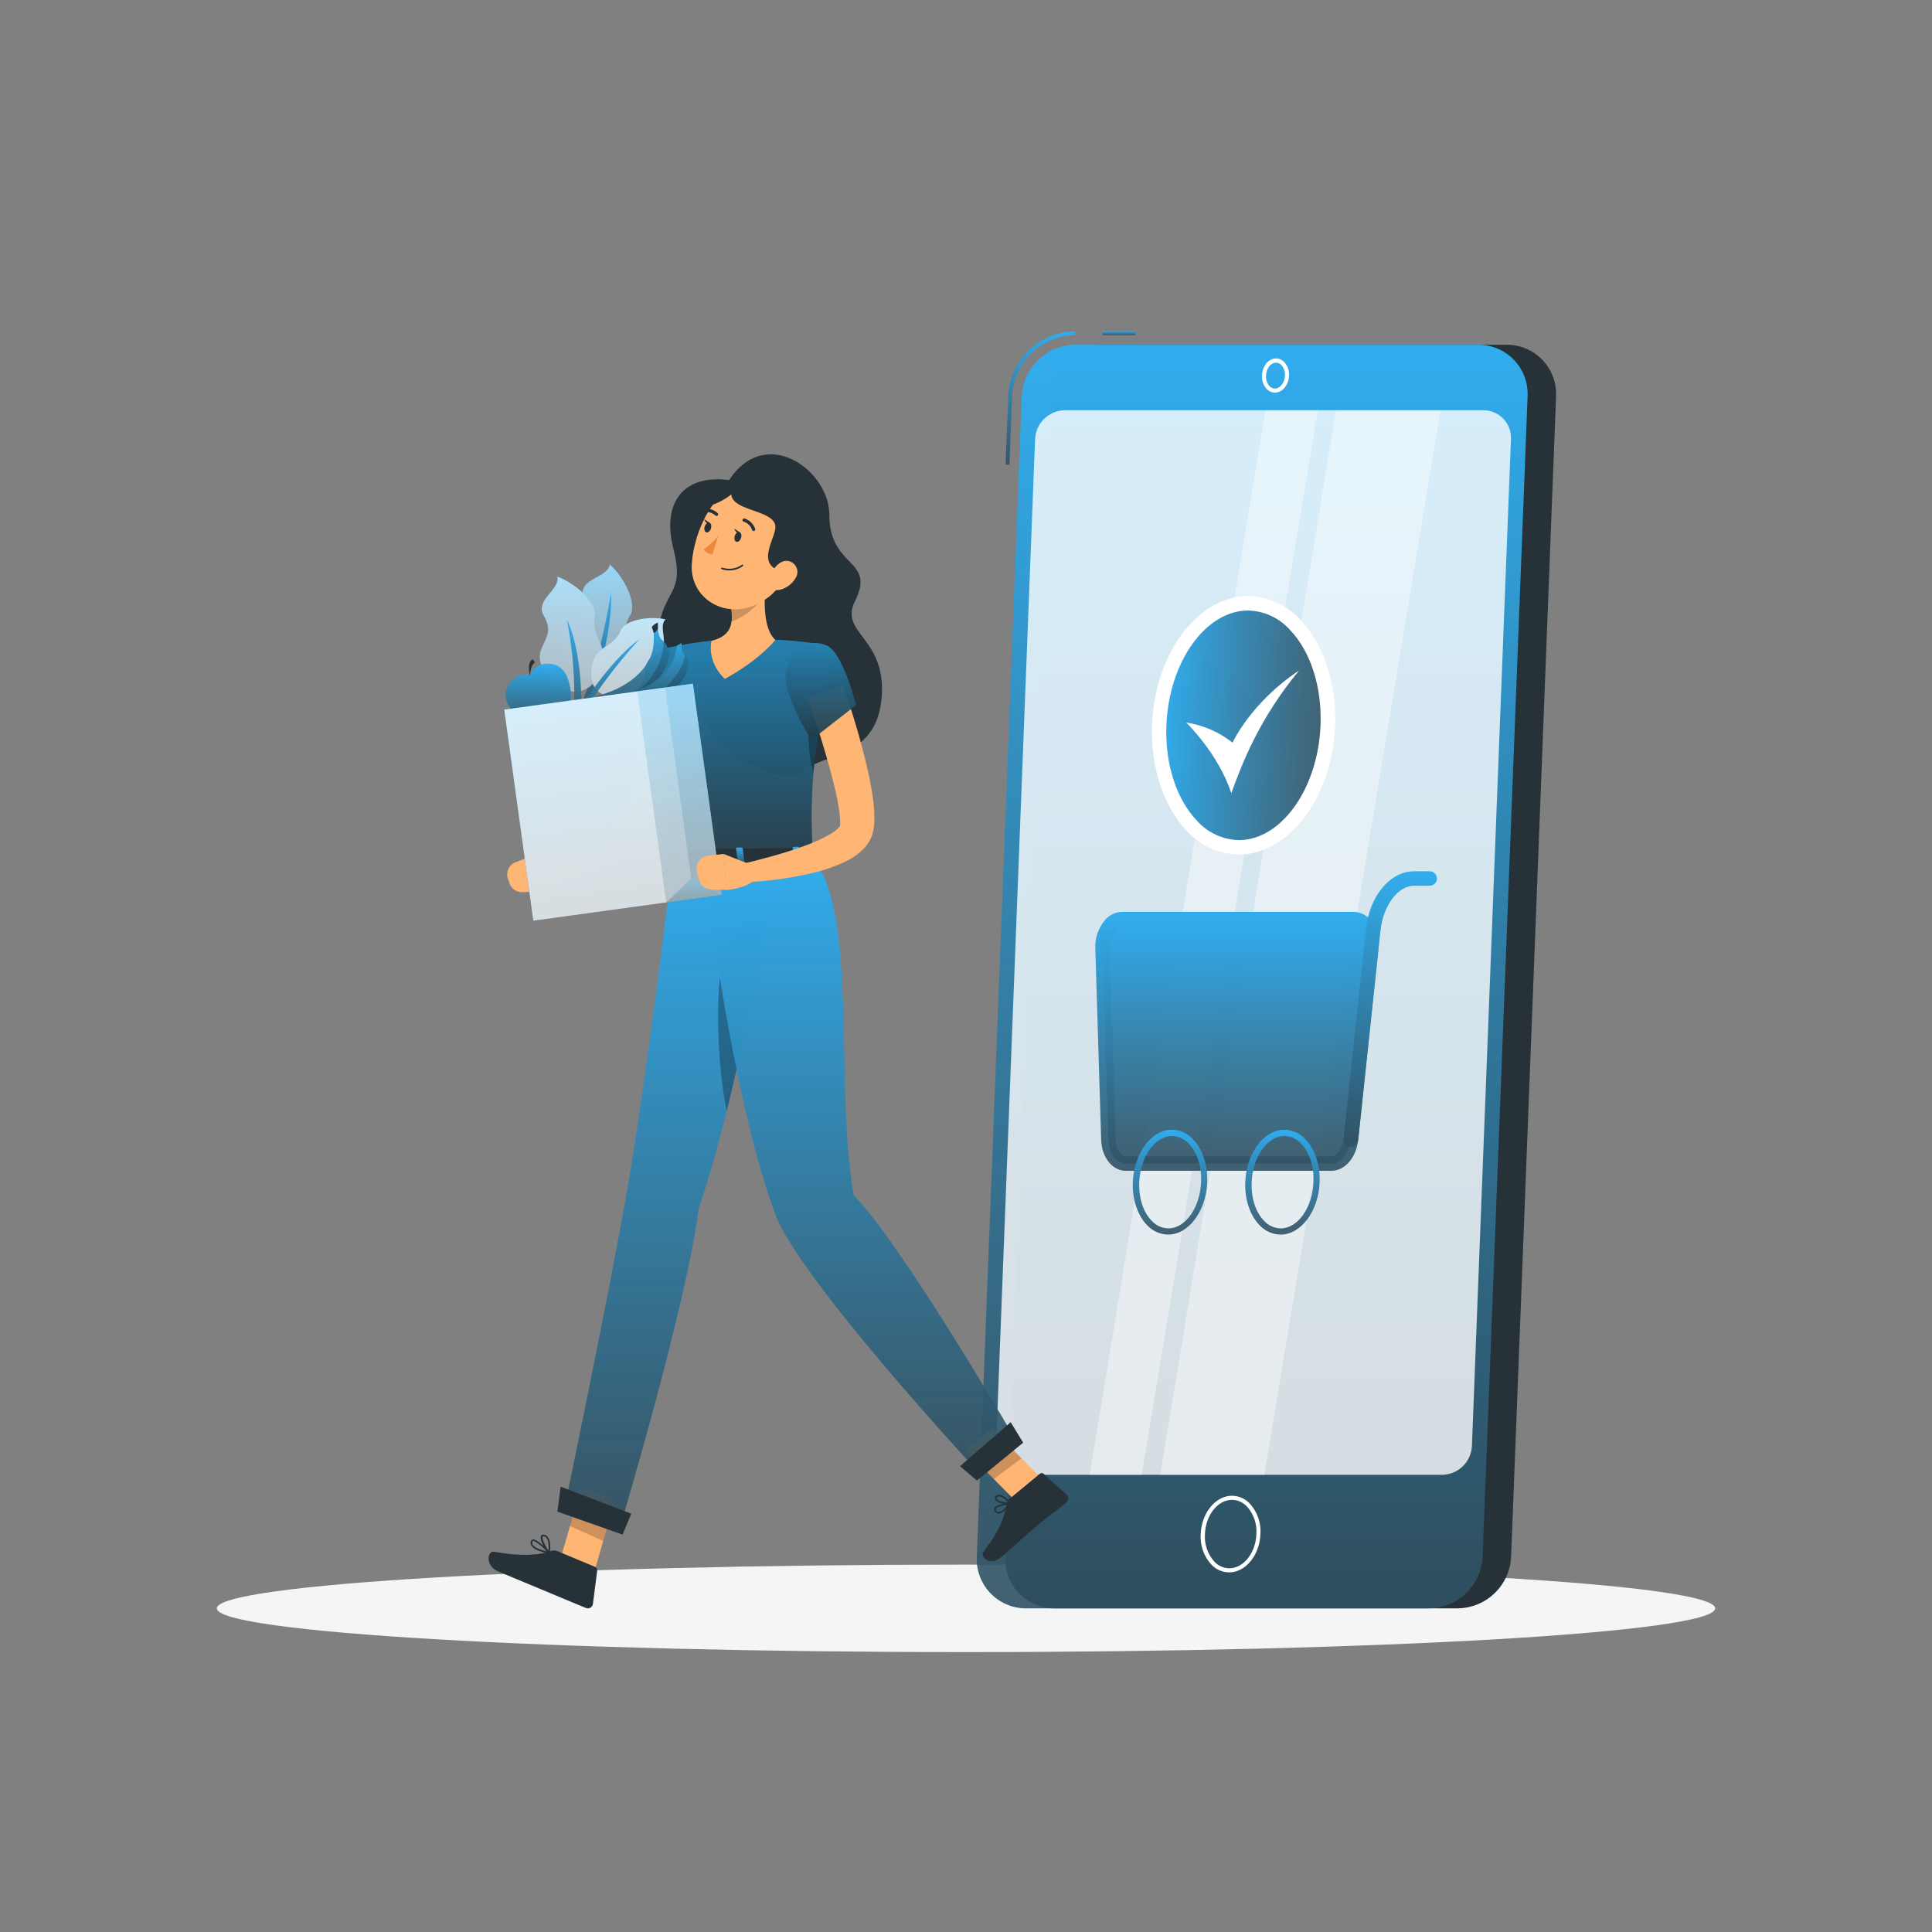 <svg width="200" height="200" viewBox="0 0 200 200" fill="none" xmlns="http://www.w3.org/2000/svg">
<rect x="0" y="0" width="200" height="200" fill="#808080" stroke="none"/>
<path d="M100 171.024C142.833 171.024 177.556 168.997 177.556 166.496C177.556 163.996 142.833 161.968 100 161.968C57.167 161.968 22.444 163.996 22.444 166.496C22.444 168.997 57.167 171.024 100 171.024Z" fill="#F5F5F5"/>
<path d="M150.904 166.496H109.176C108.486 166.499 107.803 166.363 107.167 166.094C106.532 165.825 105.957 165.43 105.479 164.932C105.001 164.435 104.629 163.845 104.386 163.199C104.143 162.554 104.033 161.865 104.064 161.176L108.72 41.008C108.791 39.585 109.402 38.242 110.428 37.254C111.455 36.266 112.819 35.706 114.244 35.688H155.972C156.662 35.685 157.345 35.822 157.98 36.092C158.616 36.361 159.19 36.756 159.667 37.253C160.145 37.751 160.517 38.34 160.761 38.985C161.004 39.631 161.114 40.319 161.084 41.008L156.428 161.176C156.357 162.599 155.746 163.942 154.72 164.93C153.693 165.918 152.329 166.478 150.904 166.496Z" fill="#263238"/>
<path d="M104.496 48.108H104.096L104.376 40.968C104.46 39.184 105.223 37.499 106.51 36.26C107.797 35.02 109.51 34.321 111.296 34.304V34.704C109.613 34.721 108 35.38 106.788 36.548C105.575 37.716 104.856 39.303 104.776 40.984L104.496 48.108Z" fill="url(#paint0_linear)"/>
<path d="M117.532 34.288H114.132V34.688H117.532V34.288Z" fill="url(#paint1_linear)"/>
<path d="M147.956 166.496H106.228C105.538 166.499 104.855 166.363 104.219 166.094C103.584 165.825 103.009 165.43 102.531 164.932C102.053 164.435 101.681 163.845 101.438 163.199C101.195 162.554 101.085 161.865 101.116 161.176L105.772 41.008C105.843 39.585 106.454 38.242 107.48 37.254C108.507 36.266 109.871 35.706 111.296 35.688H153.024C153.714 35.685 154.397 35.822 155.032 36.092C155.668 36.361 156.242 36.756 156.719 37.253C157.197 37.751 157.569 38.34 157.813 38.985C158.056 39.631 158.166 40.319 158.136 41.008L153.48 161.176C153.409 162.599 152.798 163.942 151.772 164.93C150.745 165.918 149.381 166.478 147.956 166.496Z" fill="url(#paint2_linear)"/>
<path opacity="0.8" d="M149.284 152.672H105.972C105.586 152.675 105.204 152.599 104.848 152.449C104.493 152.299 104.171 152.078 103.904 151.8C103.636 151.522 103.428 151.193 103.292 150.832C103.156 150.471 103.095 150.086 103.112 149.7L107.152 45.444C107.191 44.648 107.532 43.896 108.107 43.342C108.682 42.789 109.446 42.477 110.244 42.468H153.552C153.938 42.466 154.32 42.543 154.676 42.693C155.032 42.843 155.353 43.065 155.62 43.343C155.888 43.621 156.096 43.951 156.232 44.312C156.368 44.673 156.429 45.059 156.412 45.444L152.372 149.7C152.333 150.496 151.992 151.247 151.418 151.799C150.844 152.352 150.081 152.664 149.284 152.672Z" fill="white"/>
<path opacity="0.4" d="M130.896 152.672H120.096L138.312 42.468H149.112L130.896 152.672Z" fill="white"/>
<path opacity="0.4" d="M118.196 152.672H112.796L131.012 42.468H136.412L118.196 152.672Z" fill="white"/>
<path d="M137.844 120.448H116.548C115.564 120.448 114.784 119.372 114.74 117.956L114.136 98.184C114.088 96.556 115.024 95.144 116.156 95.144H140.156C141.288 95.144 142.116 96.556 141.944 98.184L139.84 117.956C139.688 119.372 138.824 120.448 137.844 120.448Z" fill="url(#paint3_linear)"/>
<path d="M137.844 121.2H116.548C115.144 121.2 114.048 119.812 113.992 117.98L113.388 98.208C113.33 97.092 113.715 95.998 114.46 95.164C114.676 94.928 114.938 94.739 115.23 94.607C115.521 94.475 115.836 94.403 116.156 94.396H140.156C140.475 94.404 140.788 94.479 141.076 94.617C141.364 94.755 141.618 94.952 141.824 95.196C142.171 95.624 142.427 96.118 142.575 96.648C142.724 97.179 142.762 97.734 142.688 98.28L140.584 118.052C140.4 119.836 139.2 121.2 137.844 121.2ZM116.156 95.892C116.037 95.901 115.921 95.934 115.815 95.988C115.708 96.043 115.614 96.117 115.536 96.208C115.074 96.75 114.841 97.45 114.884 98.16L115.488 117.932C115.516 118.908 115.992 119.7 116.548 119.7H137.844C138.352 119.7 138.98 118.968 139.096 117.876L141.2 98.104C141.25 97.768 141.233 97.424 141.149 97.095C141.065 96.765 140.917 96.456 140.712 96.184C140.646 96.097 140.563 96.026 140.467 95.976C140.37 95.926 140.264 95.897 140.156 95.892H116.156Z" fill="url(#paint4_linear)"/>
<path d="M139.84 118.704H139.76C139.662 118.694 139.568 118.664 139.481 118.617C139.395 118.57 139.319 118.506 139.257 118.43C139.196 118.353 139.15 118.266 139.122 118.171C139.094 118.077 139.085 117.978 139.096 117.88L141.408 96.148C141.768 92.752 143.908 90.192 146.384 90.192H148C148.198 90.192 148.389 90.271 148.529 90.412C148.669 90.552 148.748 90.742 148.748 90.94C148.748 91.139 148.669 91.329 148.529 91.469C148.389 91.61 148.198 91.688 148 91.688H146.4C144.72 91.688 143.2 93.716 142.912 96.308L140.6 118.04C140.58 118.226 140.491 118.398 140.35 118.521C140.209 118.644 140.027 118.709 139.84 118.704Z" fill="url(#paint5_linear)"/>
<path d="M120.928 127.804C120.512 127.797 120.101 127.705 119.722 127.533C119.343 127.361 119.003 127.113 118.724 126.804C117.748 125.788 117.204 124.128 117.268 122.364C117.384 119.376 119.196 116.948 121.312 116.948C121.728 116.954 122.139 117.046 122.518 117.218C122.897 117.391 123.237 117.639 123.516 117.948C124.492 118.964 125.036 120.624 124.972 122.388C124.856 125.376 123.044 127.804 120.928 127.804ZM121.328 117.6C119.56 117.6 118.036 119.748 117.936 122.4C117.876 124 118.336 125.472 119.212 126.364C119.431 126.609 119.697 126.806 119.995 126.944C120.293 127.081 120.616 127.156 120.944 127.164C122.712 127.164 124.236 125.016 124.336 122.364C124.396 120.764 123.936 119.292 123.06 118.4C122.84 118.154 122.57 117.955 122.27 117.818C121.969 117.68 121.643 117.606 121.312 117.6H121.328Z" fill="url(#paint6_linear)"/>
<path d="M132.564 127.804C132.148 127.797 131.739 127.705 131.36 127.533C130.982 127.361 130.643 127.113 130.364 126.804C129.384 125.788 128.84 124.128 128.908 122.364C129.02 119.376 130.836 116.948 132.952 116.948C133.368 116.954 133.778 117.047 134.156 117.219C134.535 117.391 134.874 117.639 135.152 117.948C136.132 118.964 136.676 120.624 136.608 122.388C136.496 125.376 134.68 127.804 132.564 127.804ZM132.964 117.6C131.192 117.6 129.672 119.748 129.572 122.4C129.512 124 129.972 125.472 130.844 126.364C131.063 126.609 131.329 126.806 131.627 126.944C131.925 127.081 132.248 127.156 132.576 127.164C134.348 127.164 135.868 125.016 135.968 122.364C136.028 120.764 135.568 119.292 134.696 118.4C134.476 118.154 134.208 117.956 133.907 117.818C133.607 117.681 133.282 117.606 132.952 117.6H132.964Z" fill="url(#paint7_linear)"/>
<path d="M137.428 75.702C137.932 68.734 134.449 62.805 129.647 62.457C124.846 62.11 120.545 67.476 120.041 74.443C119.537 81.41 123.02 87.34 127.821 87.687C132.622 88.035 136.923 82.669 137.428 75.702Z" fill="url(#paint8_linear)"/>
<path d="M128.26 88.46C127.238 88.443 126.231 88.216 125.3 87.793C124.37 87.369 123.537 86.759 122.852 86C120.452 83.496 119.1 79.4 119.252 75.052C119.532 67.688 123.996 61.7 129.204 61.7C130.226 61.716 131.233 61.943 132.164 62.365C133.094 62.788 133.928 63.397 134.612 64.156C137.012 66.664 138.368 70.756 138.212 75.108C137.932 82.468 133.468 88.46 128.26 88.46ZM129.2 63.2C124.8 63.2 120.992 68.544 120.744 75.112C120.592 79.064 121.78 82.748 123.916 84.968C124.462 85.58 125.128 86.073 125.873 86.416C126.617 86.76 127.424 86.948 128.244 86.968C132.644 86.968 136.452 81.624 136.7 75.056C136.852 71.104 135.668 67.42 133.532 65.2C132.985 64.588 132.318 64.095 131.573 63.751C130.828 63.407 130.02 63.22 129.2 63.2Z" fill="white"/>
<path d="M122.8 74.8C122.8 74.8 126.12 78 127.464 82.112C128.624 78.912 130.356 74.428 134.48 69.408C129.492 72.72 127.592 76.876 127.592 76.876C126.202 75.78 124.551 75.064 122.8 74.8Z" fill="white"/>
<path d="M127.244 162.772C126.891 162.769 126.543 162.694 126.221 162.55C125.899 162.406 125.61 162.197 125.372 161.936C124.993 161.512 124.702 161.016 124.517 160.477C124.333 159.938 124.257 159.368 124.296 158.8C124.384 156.616 125.836 154.84 127.536 154.84C127.889 154.844 128.237 154.921 128.559 155.066C128.881 155.21 129.17 155.419 129.408 155.68C129.785 156.103 130.074 156.597 130.258 157.132C130.442 157.668 130.518 158.235 130.48 158.8C130.4 160.996 128.944 162.772 127.244 162.772ZM127.536 155.264C126.06 155.264 124.796 156.864 124.736 158.816C124.699 159.327 124.765 159.84 124.929 160.325C125.093 160.81 125.352 161.257 125.692 161.64C125.89 161.86 126.132 162.036 126.402 162.158C126.672 162.28 126.964 162.345 127.26 162.348C128.736 162.348 130 160.748 130.06 158.8C130.097 158.289 130.032 157.775 129.867 157.29C129.703 156.804 129.444 156.356 129.104 155.972C128.906 155.753 128.664 155.576 128.394 155.454C128.124 155.333 127.832 155.268 127.536 155.264Z" fill="white"/>
<path d="M131.976 40.648C131.812 40.644 131.651 40.606 131.503 40.537C131.354 40.469 131.221 40.37 131.112 40.248C130.944 40.06 130.815 39.84 130.734 39.602C130.652 39.364 130.619 39.111 130.636 38.86C130.672 37.892 131.328 37.104 132.096 37.104C132.26 37.108 132.421 37.146 132.569 37.215C132.718 37.283 132.851 37.382 132.96 37.504C133.129 37.691 133.258 37.911 133.341 38.149C133.423 38.388 133.457 38.64 133.44 38.892C133.404 39.86 132.744 40.648 131.976 40.648ZM132.096 37.544C131.552 37.544 131.084 38.148 131.056 38.892C131.03 39.284 131.159 39.67 131.416 39.968C131.487 40.047 131.573 40.111 131.669 40.155C131.766 40.199 131.87 40.222 131.976 40.224C132.52 40.224 132.988 39.62 133.016 38.876C133.044 38.483 132.914 38.094 132.656 37.796C132.585 37.718 132.499 37.655 132.402 37.612C132.306 37.569 132.202 37.545 132.096 37.544Z" fill="white"/>
<path d="M75.48 49.7C70.9 49.088 68.424 51.864 69.728 56.9C70.956 61.644 68.58 61.012 68.128 65.504C67.676 69.996 71.38 70.18 72.584 73.848C73.788 77.516 80.44 81.684 83.04 79.804C85.64 77.924 90.8 78.356 91.272 72.148C91.744 65.94 86.832 65.604 88.516 62.212C90.708 57.812 85.852 58.884 85.852 53.276C85.864 48.76 79.316 43.868 75.48 49.7Z" fill="#263238"/>
<path d="M69.716 73.6C69.616 75.516 69.44 77.368 69.16 79.252C68.915 81.2 68.488 83.12 67.884 84.988C67.697 85.533 67.458 86.059 67.172 86.56C66.976 86.9 66.735 87.212 66.456 87.488L66.316 87.616L66.24 87.676L66.196 87.712L66.028 87.828L65.696 88.06C64.85 88.603 63.96 89.074 63.036 89.468C61.284 90.237 59.464 90.839 57.6 91.268L56.956 89.496C58.536 88.62 60.156 87.724 61.636 86.796C62.359 86.354 63.053 85.868 63.716 85.34L63.932 85.152L64.044 85.06V85.04C64.044 85.04 64.088 84.964 64.144 84.848C64.286 84.53 64.405 84.203 64.5 83.868C64.727 83.054 64.906 82.227 65.036 81.392C65.188 80.528 65.312 79.644 65.416 78.752C65.62 76.976 65.796 75.152 65.932 73.38L69.716 73.6Z" fill="#FFB573"/>
<path d="M58.132 89.536L55.076 88.592L55.648 92.288C55.648 92.288 57.648 92.04 58.612 90.924L58.132 89.536Z" fill="#FFB573"/>
<path d="M52.58 90.972L52.748 91.456C52.845 91.731 53.027 91.967 53.269 92.13C53.51 92.293 53.797 92.373 54.088 92.36L55.648 92.288L55.076 88.592L53.36 89.264C53.035 89.393 52.772 89.643 52.627 89.961C52.481 90.28 52.465 90.642 52.58 90.972Z" fill="#FFB573"/>
<path d="M73.328 70.028C73.328 71.184 72.768 73.46 72.292 75.172C71.94 76.404 71.644 77.34 71.644 77.34L70.944 77.164L65.164 75.7C65.072 72.732 65.188 69.468 68.14 67.516C70 66.292 73.312 67.972 73.328 70.028Z" fill="url(#paint9_linear)"/>
<g opacity="0.5">
<path opacity="0.5" d="M73.328 70.028C73.328 71.184 72.768 73.46 72.292 75.172C71.94 76.404 71.644 77.34 71.644 77.34L70.944 77.164L65.164 75.7C65.072 72.732 65.188 69.468 68.14 67.516C70 66.292 73.312 67.972 73.328 70.028Z" fill="black"/>
</g>
<path opacity="0.3" d="M73.32 70.228C72.944 69.828 72.088 69.76 70.224 70.352C67.552 71.196 66.804 74.124 66.768 76.108L70.944 77.164L71.304 77.256L71.644 77.34C71.644 77.34 71.792 76.872 72 76.16C72.084 75.868 72.188 75.532 72.288 75.172C72.744 73.556 73.272 71.428 73.32 70.228Z" fill="black"/>
<path d="M61.464 162.908L57.936 161.672L60.152 154.032L63.676 155.272L61.464 162.908Z" fill="#FFB573"/>
<path d="M108.592 153.856L105.724 155.992L99.848 150.036L102.716 147.896L108.592 153.856Z" fill="#FFB573"/>
<path d="M104.548 155.124L107.648 152.56C107.7 152.514 107.767 152.489 107.836 152.489C107.905 152.489 107.972 152.514 108.024 152.56L110.404 154.72C110.462 154.776 110.508 154.844 110.538 154.919C110.568 154.994 110.582 155.075 110.579 155.156C110.575 155.237 110.555 155.316 110.519 155.389C110.482 155.461 110.431 155.525 110.368 155.576C109.272 156.452 108.696 156.82 107.336 157.944C106.496 158.636 104.744 160.292 103.584 161.248C102.424 162.204 101.416 161.112 101.816 160.608C103.592 158.36 104.004 156.88 104.216 155.664C104.26 155.451 104.377 155.259 104.548 155.124Z" fill="#263238"/>
<path d="M57.696 160.572L61.616 162.208C61.685 162.239 61.743 162.292 61.781 162.358C61.818 162.424 61.833 162.501 61.824 162.576L61.38 166.032C61.37 166.114 61.341 166.192 61.296 166.261C61.25 166.329 61.189 166.386 61.118 166.427C61.046 166.468 60.966 166.491 60.884 166.496C60.801 166.5 60.719 166.485 60.644 166.452C59.256 165.888 58.604 165.608 56.884 164.888L51.6 162.688C50.168 162.088 50.476 160.516 51.124 160.632C54.024 161.156 55.892 160.984 57.036 160.552C57.25 160.472 57.487 160.48 57.696 160.572Z" fill="#263238"/>
<path opacity="0.2" d="M60.152 154.036L59.012 157.972L62.444 159.524L63.68 155.272L60.152 154.036Z" fill="black"/>
<path opacity="0.2" d="M102.72 147.896L99.848 150.036L102.876 153.108L105.748 150.968L102.72 147.896Z" fill="black"/>
<path d="M84.176 88.708L69.644 88.916C67.644 77.668 67.184 72.296 67.184 69.716C67.182 69.072 67.404 68.448 67.812 67.95C68.22 67.453 68.789 67.112 69.42 66.988C70.308 66.816 71.42 66.616 72.52 66.464C72.9 66.412 73.284 66.364 73.66 66.324C75.853 66.134 78.058 66.102 80.256 66.228C80.584 66.228 80.908 66.256 81.232 66.276C82.704 66.372 84.088 66.56 85.06 66.712C85.239 66.74 85.411 66.805 85.564 66.902C85.717 66.999 85.849 67.127 85.951 67.276C86.053 67.426 86.124 67.595 86.158 67.773C86.193 67.951 86.191 68.135 86.152 68.312C85.728 70.312 85.38 72.068 85.1 73.64C84.656 76.14 84.376 78.16 84.212 79.932C83.966 82.852 83.954 85.786 84.176 88.708Z" fill="url(#paint10_linear)"/>
<g opacity="0.5">
<path opacity="0.5" d="M84.176 88.708L69.644 88.916C67.644 77.668 67.184 72.296 67.184 69.716C67.182 69.072 67.404 68.448 67.812 67.95C68.22 67.453 68.789 67.112 69.42 66.988C70.308 66.816 71.42 66.616 72.52 66.464C72.9 66.412 73.284 66.364 73.66 66.324C75.853 66.134 78.058 66.102 80.256 66.228C80.584 66.228 80.908 66.256 81.232 66.276C82.704 66.372 84.088 66.56 85.06 66.712C85.239 66.74 85.411 66.805 85.564 66.902C85.717 66.999 85.849 67.127 85.951 67.276C86.053 67.426 86.124 67.595 86.158 67.773C86.193 67.951 86.191 68.135 86.152 68.312C85.728 70.312 85.38 72.068 85.1 73.64C84.656 76.14 84.376 78.16 84.212 79.932C83.966 82.852 83.954 85.786 84.176 88.708Z" fill="black"/>
</g>
<path opacity="0.3" d="M84.212 79.944C83.48 77.752 83.52 73.2 84.308 71.724L85.108 73.652C84.656 76.152 84.376 78.172 84.212 79.944Z" fill="black"/>
<path d="M79.172 61.736C79.104 63.52 79.316 65.372 80.26 66.244C80.26 66.244 78.7 68.28 75.028 70.28C73.084 68.408 73.66 66.34 73.66 66.34C76.02 65.74 76.06 64.168 75.368 61.56L77.24 60.8C77.412 60.648 77.625 60.551 77.852 60.52C78.079 60.489 78.311 60.526 78.517 60.626C78.724 60.726 78.896 60.885 79.012 61.082C79.129 61.279 79.184 61.507 79.172 61.736Z" fill="#FFB573"/>
<path opacity="0.2" d="M77.244 60.8C77.405 60.659 77.602 60.566 77.813 60.529C78.024 60.493 78.24 60.516 78.439 60.595C78.638 60.674 78.811 60.806 78.94 60.977C79.068 61.148 79.147 61.351 79.168 61.564C78.343 62.837 77.136 63.817 75.72 64.364C75.779 63.409 75.66 62.451 75.368 61.54L77.244 60.8Z" fill="black"/>
<path d="M82.552 56.496C81.288 59.816 80.82 61.244 78.552 62.448C75.164 64.256 71.352 61.976 71.616 58.344C71.84 55.076 73.872 50.2 77.616 49.888C78.439 49.814 79.268 49.952 80.023 50.289C80.778 50.627 81.434 51.151 81.929 51.814C82.424 52.476 82.741 53.254 82.85 54.074C82.959 54.893 82.856 55.727 82.552 56.496Z" fill="#FFB573"/>
<path d="M76.196 49.872C73.84 53.196 80.596 52.38 80.26 54.724C80.064 56.148 78.032 58.8 81.6 59.296C85.168 59.792 86.052 53.968 84.216 51.78C82.38 49.592 78.512 48.172 76.196 49.872Z" fill="#263238"/>
<path d="M76.944 49.772C76.456 50.972 73.86 52.616 72.912 52.312C73.2 50.876 75.62 49.512 76.944 49.772Z" fill="#263238"/>
<path d="M82.336 59.884C81.978 60.47 81.403 60.892 80.736 61.056C79.848 61.264 79.444 60.464 79.72 59.644C79.968 58.912 80.732 57.916 81.604 58.072C81.795 58.109 81.973 58.193 82.123 58.316C82.273 58.44 82.39 58.599 82.463 58.779C82.536 58.959 82.562 59.154 82.54 59.348C82.518 59.541 82.448 59.725 82.336 59.884Z" fill="#FFB573"/>
<path d="M69.644 88.916C69.644 88.916 67.184 110.068 64.916 123.236C63.14 133.552 58.652 155.032 58.652 155.032L64.476 157.096C64.476 157.096 71.148 134.696 72.316 125.144C77.02 111.36 80.4 88.8 80.4 88.8L69.644 88.916Z" fill="url(#paint11_linear)"/>
<path d="M57.704 156.484L64.448 158.86L65.348 156.696L58.036 153.9L57.704 156.484Z" fill="#263238"/>
<path opacity="0.3" d="M77.008 95.2L74.832 99.372C74.032 102.516 74.224 110.172 75.232 115.008C77.044 107.716 78.492 100.044 79.392 94.896L77.008 95.2Z" fill="black"/>
<path d="M72.8 88.916C72.8 88.916 75.404 112.588 80.264 125.716C82.7 132.312 100.784 151.852 100.784 151.852L104.864 148.588C104.864 148.588 93.396 128.872 88.384 123.72C86.34 112.268 88.908 95.12 84.16 88.7L72.8 88.916Z" fill="url(#paint12_linear)"/>
<path d="M101.132 153.268L105.916 149.344L104.624 147.224L99.384 151.784L101.132 153.268Z" fill="#263238"/>
<path d="M84.4 87.856L85.072 89.144C85.124 89.244 85.008 89.352 84.84 89.352L69.596 89.572C69.464 89.572 69.356 89.508 69.344 89.428L69.196 88.128C69.196 88.04 69.3 87.96 69.44 87.96L84.16 87.748C84.206 87.744 84.252 87.752 84.294 87.771C84.336 87.79 84.373 87.819 84.4 87.856Z" fill="#263238"/>
<path d="M82.428 89.528H82.828C82.904 89.528 82.964 89.484 82.96 89.436L82.748 87.748C82.748 87.696 82.676 87.66 82.596 87.66H82.196C82.12 87.66 82.06 87.704 82.068 87.752L82.276 89.44C82.28 89.488 82.352 89.528 82.428 89.528Z" fill="url(#paint13_linear)"/>
<path d="M70.688 89.696H71.088C71.168 89.696 71.224 89.652 71.22 89.604L71.012 87.916C71.012 87.864 70.936 87.824 70.856 87.828H70.456C70.376 87.828 70.316 87.872 70.324 87.92L70.532 89.608C70.54 89.656 70.612 89.696 70.688 89.696Z" fill="url(#paint14_linear)"/>
<path d="M76.56 89.6H76.96C77.04 89.6 77.1 89.556 77.092 89.508L76.884 87.82C76.884 87.768 76.808 87.728 76.732 87.732H76.332C76.252 87.732 76.196 87.776 76.2 87.824L76.408 89.512C76.4 89.572 76.48 89.6 76.56 89.6Z" fill="url(#paint15_linear)"/>
<path d="M76.712 55.684C76.628 55.96 76.412 56.136 76.232 56.084C76.052 56.032 75.976 55.76 76.06 55.484C76.144 55.208 76.364 55.028 76.544 55.084C76.724 55.14 76.8 55.408 76.712 55.684Z" fill="#263238"/>
<path d="M73.6 54.708C73.512 54.984 73.296 55.16 73.116 55.108C72.936 55.056 72.86 54.784 72.948 54.508C73.036 54.232 73.248 54.056 73.428 54.108C73.608 54.16 73.684 54.432 73.6 54.708Z" fill="#263238"/>
<path d="M73.504 54.148L72.904 53.748C72.904 53.748 73.08 54.372 73.504 54.148Z" fill="#263238"/>
<path d="M74.368 55.436C73.927 55.989 73.411 56.477 72.836 56.888C72.945 57.032 73.085 57.15 73.244 57.235C73.404 57.32 73.58 57.37 73.76 57.38L74.368 55.436Z" fill="#ED893E"/>
<path d="M74.68 58.908C74.666 58.898 74.656 58.883 74.651 58.867C74.646 58.85 74.646 58.832 74.652 58.816C74.659 58.795 74.675 58.777 74.695 58.766C74.715 58.756 74.738 58.754 74.76 58.76C75.1 58.875 75.462 58.909 75.818 58.857C76.173 58.806 76.511 58.671 76.804 58.464C76.813 58.457 76.823 58.452 76.833 58.449C76.844 58.445 76.855 58.444 76.867 58.445C76.878 58.446 76.888 58.45 76.898 58.455C76.908 58.46 76.917 58.467 76.924 58.476C76.931 58.485 76.936 58.495 76.94 58.505C76.943 58.516 76.944 58.527 76.943 58.539C76.942 58.55 76.939 58.56 76.933 58.57C76.928 58.58 76.921 58.589 76.912 58.596C76.597 58.823 76.233 58.971 75.85 59.028C75.466 59.085 75.075 59.049 74.708 58.924L74.68 58.908Z" fill="#263238"/>
<path d="M77.908 54.94C77.885 54.92 77.867 54.896 77.856 54.868C77.791 54.666 77.678 54.482 77.528 54.332C77.378 54.181 77.194 54.069 76.992 54.004C76.948 53.993 76.91 53.966 76.886 53.928C76.862 53.89 76.854 53.844 76.864 53.8C76.874 53.756 76.902 53.718 76.94 53.694C76.978 53.67 77.024 53.662 77.068 53.672C77.325 53.751 77.56 53.89 77.753 54.078C77.946 54.265 78.091 54.497 78.176 54.752C78.192 54.794 78.19 54.841 78.171 54.882C78.152 54.924 78.118 54.956 78.076 54.972C78.048 54.981 78.017 54.983 77.988 54.977C77.959 54.972 77.931 54.959 77.908 54.94Z" fill="#263238"/>
<path d="M72.672 52.92C72.672 52.92 72.672 52.9 72.672 52.892C72.668 52.87 72.668 52.848 72.673 52.826C72.678 52.804 72.687 52.784 72.699 52.766C72.712 52.747 72.728 52.732 72.747 52.72C72.765 52.708 72.786 52.7 72.808 52.696C73.072 52.642 73.345 52.653 73.604 52.726C73.863 52.8 74.1 52.935 74.296 53.12C74.312 53.136 74.325 53.154 74.333 53.175C74.342 53.195 74.347 53.218 74.347 53.24C74.347 53.262 74.342 53.284 74.333 53.305C74.325 53.326 74.312 53.344 74.296 53.36C74.264 53.391 74.221 53.409 74.176 53.409C74.131 53.409 74.088 53.391 74.056 53.36C73.897 53.213 73.705 53.107 73.496 53.051C73.287 52.994 73.067 52.989 72.856 53.036C72.817 53.041 72.776 53.033 72.743 53.012C72.709 52.99 72.684 52.958 72.672 52.92Z" fill="#263238"/>
<path d="M58.872 68.72C58.28 67.764 57.768 65.896 58.78 64.84C59.792 63.784 60.58 63.484 60.328 61.64C60.076 59.796 62.892 59.848 63.128 58.44C64.532 59.64 66.02 62.44 65.224 63.724C64.428 65.008 64.856 65.972 64.684 67.528C64.512 69.084 61.112 72.344 58.872 68.72Z" fill="url(#paint16_linear)"/>
<path opacity="0.5" d="M58.872 68.72C58.28 67.764 57.768 65.896 58.78 64.84C59.792 63.784 60.58 63.484 60.328 61.64C60.076 59.796 62.892 59.848 63.128 58.44C64.532 59.64 66.02 62.44 65.224 63.724C64.428 65.008 64.856 65.972 64.684 67.528C64.512 69.084 61.112 72.344 58.872 68.72Z" fill="white"/>
<path d="M63.244 61.404C62.564 65.676 61.312 70.664 59.516 74.372C59.953 74.336 60.363 74.146 60.672 73.836C60.672 73.836 63.516 66.112 63.244 61.404Z" fill="url(#paint17_linear)"/>
<path d="M57.524 70.82C56.624 70.148 55.464 68.6 56.012 67.244C56.56 65.888 57.188 65.32 56.272 63.696C55.356 62.072 58 61.08 57.7 59.696C59.456 60.312 61.868 62.364 61.592 63.836C61.316 65.308 62.076 66.064 62.488 67.572C62.9 69.08 60.944 73.364 57.524 70.82Z" fill="url(#paint18_linear)"/>
<path opacity="0.6" d="M57.524 70.82C56.624 70.148 55.464 68.6 56.012 67.244C56.56 65.888 57.188 65.32 56.272 63.696C55.356 62.072 58 61.08 57.7 59.696C59.456 60.312 61.868 62.364 61.592 63.836C61.316 65.308 62.076 66.064 62.488 67.572C62.9 69.08 60.944 73.364 57.524 70.82Z" fill="white"/>
<path d="M63.952 72.108C64.896 72.04 66.428 71.468 66.656 70.252C66.884 69.036 66.696 68.348 68.088 67.608C69.48 66.868 68.048 64.964 68.888 64.116C67.36 63.756 64.712 64.116 64.232 65.292C63.752 66.468 62.876 66.652 61.896 67.54C60.916 68.428 60.36 72.364 63.952 72.108Z" fill="url(#paint19_linear)"/>
<path opacity="0.7" d="M63.952 72.108C64.896 72.04 66.428 71.468 66.656 70.252C66.884 69.036 66.696 68.348 68.088 67.608C69.48 66.868 68.048 64.964 68.888 64.116C67.36 63.756 64.712 64.116 64.232 65.292C63.752 66.468 62.876 66.652 61.896 67.54C60.916 68.428 60.36 72.364 63.952 72.108Z" fill="white"/>
<path d="M58.692 64.156C59.408 67.896 59.752 72.348 59.092 75.82C59.519 75.735 59.899 75.496 60.16 75.148C60.16 75.148 60.58 68.088 58.692 64.156Z" fill="url(#paint20_linear)"/>
<path d="M66.168 66.2C63.664 68.944 60.988 72.452 59.464 75.644C59.255 75.331 59.163 74.954 59.204 74.58C59.204 74.58 62.864 68.536 66.168 66.2Z" fill="url(#paint21_linear)"/>
<path d="M54.872 69.952C53.74 69.332 51.504 71.064 52.68 73.076C53.856 75.088 56.28 76.02 57.4 74.94C58.944 74.664 59.616 72.168 58.688 70.032C57.76 67.896 55.044 68.672 54.872 69.952Z" fill="url(#paint22_linear)"/>
<path d="M54.872 69.952C54.872 69.952 54.472 68.652 55.132 68.236C55.221 68.348 55.304 68.466 55.38 68.588C55.38 68.588 54.932 68.712 54.872 69.952Z" fill="#263238"/>
<path d="M67.668 66.56C67.532 69.308 64.708 71.396 61.64 72.068C61.451 72.262 61.314 72.5 61.24 72.76C61.214 72.82 61.21 72.886 61.227 72.949C61.245 73.011 61.283 73.066 61.336 73.104C61.569 73.297 61.842 73.433 62.136 73.504C63.757 73.543 65.336 72.995 66.584 71.96C68.184 70.736 69.644 68.312 69.184 67.188C68.724 66.064 68.36 66.44 68.184 65.588C68.086 65.242 68.044 64.883 68.06 64.524C68.06 64.524 67.66 64.712 67.56 64.956C67.692 65.3 67.712 65.664 67.668 66.56Z" fill="url(#paint23_linear)"/>
<path opacity="0.2" d="M69.2 67.2C69.095 66.898 68.923 66.624 68.696 66.4C68.728 67.304 68.496 68.4 67.496 70C66.452 71.672 63.652 73.16 61.236 73.012C61.255 73.051 61.284 73.084 61.32 73.108C61.553 73.301 61.826 73.438 62.12 73.508C63.74 73.548 65.321 72.999 66.568 71.964C68.172 70.752 69.644 68.328 69.2 67.2Z" fill="black"/>
<path d="M67.676 65.52C67.617 65.314 67.548 65.111 67.468 64.912C67.632 64.699 67.855 64.54 68.108 64.452V65.112C68.108 65.112 67.888 65.492 67.676 65.52Z" fill="#263238"/>
<path d="M61.336 72.488C61.275 72.555 61.217 72.626 61.164 72.7C61.137 72.779 61.135 72.865 61.16 72.946C61.184 73.026 61.233 73.097 61.3 73.148C61.325 73.174 61.355 73.195 61.388 73.209C61.421 73.223 61.456 73.231 61.492 73.232C61.414 73.109 61.357 72.974 61.324 72.832C61.321 72.717 61.325 72.602 61.336 72.488Z" fill="#263238"/>
<path d="M69.868 67.8C69.16 70.456 65.964 71.908 62.82 71.924C62.59 72.07 62.402 72.273 62.272 72.512C62.231 72.563 62.209 72.627 62.209 72.692C62.209 72.757 62.231 72.821 62.272 72.872C62.461 73.118 62.707 73.316 62.988 73.448C63.308 73.532 65.2 74.056 67.66 72.872C69.464 72 71.412 69.94 71.2 68.748C70.988 67.556 70.548 67.844 70.556 66.98C70.529 66.622 70.563 66.263 70.656 65.916C70.437 65.964 70.237 66.072 70.076 66.228C70.152 66.568 70.096 66.932 69.868 67.8Z" fill="url(#paint24_linear)"/>
<path opacity="0.2" d="M71.22 68.748C71.181 68.429 71.071 68.122 70.896 67.852C70.736 68.744 70.28 69.78 68.98 71.12C67.612 72.536 64.58 73.412 62.232 72.76C62.243 72.802 62.263 72.84 62.292 72.872C62.483 73.117 62.728 73.314 63.008 73.448C63.328 73.532 65.22 74.052 67.68 72.868C69.484 72 71.432 69.94 71.22 68.748Z" fill="black"/>
<path d="M70.092 66.8C70.092 66.8 70.056 66.332 70.016 66.164C70.221 65.993 70.471 65.883 70.736 65.848L70.592 66.492C70.592 66.492 70.304 66.8 70.092 66.8Z" fill="#263238"/>
<path d="M62.436 72.272C62.436 72.272 62.296 72.376 62.224 72.444C62.181 72.516 62.162 72.599 62.17 72.682C62.177 72.766 62.21 72.844 62.264 72.908C62.36 73.028 62.436 73.032 62.436 73.032C62.384 72.896 62.356 72.753 62.352 72.608C62.376 72.472 62.436 72.272 62.436 72.272Z" fill="#263238"/>
<path d="M71.725 70.778L52.2 73.46L55.202 95.315L74.726 92.633L71.725 70.778Z" fill="url(#paint25_linear)"/>
<path opacity="0.8" d="M71.725 70.778L52.2 73.46L55.202 95.315L74.726 92.633L71.725 70.778Z" fill="white"/>
<path opacity="0.2" d="M71.725 70.78L65.963 71.571L68.965 93.426L74.726 92.635L71.725 70.78Z" fill="url(#paint26_linear)"/>
<path opacity="0.2" d="M74.732 92.632L71.56 90.928L68.848 71.176L71.728 70.78L74.732 92.632Z" fill="url(#paint27_linear)"/>
<path opacity="0.3" d="M71.56 90.928L68.968 93.424L74.732 92.632L71.56 90.928Z" fill="url(#paint28_linear)"/>
<path d="M77.88 89.568L74.904 88.4L75.196 92.128C75.196 92.128 77.196 92.032 78.256 90.988L77.88 89.568Z" fill="#FFB573"/>
<path d="M87.268 70.988C88.068 73.228 88.756 75.452 89.348 77.756C89.644 78.904 89.924 80.06 90.148 81.26C90.256 81.856 90.352 82.46 90.424 83.092C90.503 83.755 90.531 84.424 90.508 85.092C90.495 85.525 90.427 85.955 90.308 86.372C90.145 86.885 89.872 87.356 89.508 87.752C88.975 88.321 88.342 88.787 87.64 89.128C86.493 89.686 85.285 90.109 84.04 90.388C81.712 90.928 79.337 91.246 76.948 91.336L76.716 89.464C77.804 89.204 78.92 88.916 80.004 88.612C81.088 88.308 82.168 87.972 83.204 87.592C84.193 87.253 85.145 86.818 86.048 86.292C86.376 86.1 86.67 85.854 86.916 85.564C86.98 85.464 86.98 85.436 86.968 85.436C86.978 85.289 86.978 85.142 86.968 84.996C86.95 84.513 86.899 84.032 86.816 83.556C86.736 83.036 86.628 82.504 86.508 81.956C86.256 80.888 85.98 79.8 85.668 78.712C85.044 76.552 84.344 74.356 83.64 72.224L87.268 70.988Z" fill="#FFB573"/>
<path d="M72.144 90.24L72.376 91.104C72.45 91.379 72.611 91.622 72.834 91.798C73.058 91.974 73.332 92.073 73.616 92.08L75.216 92.124L74.924 88.396L73.292 88.584C73.101 88.603 72.917 88.663 72.752 88.76C72.587 88.858 72.445 88.99 72.336 89.147C72.227 89.305 72.153 89.484 72.12 89.672C72.087 89.861 72.095 90.055 72.144 90.24Z" fill="#FFB573"/>
<path d="M85.572 66.82C87.244 67.5 88.612 72.996 88.612 72.996L83.992 76.596C83.992 76.596 80.72 71.472 81.388 69.248C81.956 67.372 83.444 65.96 85.572 66.82Z" fill="url(#paint29_linear)"/>
<g opacity="0.5">
<path opacity="0.5" d="M85.572 66.82C87.244 67.5 88.612 72.996 88.612 72.996L83.992 76.596C83.992 76.596 80.72 71.472 81.388 69.248C81.956 67.372 83.444 65.96 85.572 66.82Z" fill="black"/>
</g>
<path d="M103.416 156.676H103.356C103.272 156.672 103.192 156.645 103.121 156.6C103.051 156.554 102.994 156.491 102.956 156.416C102.927 156.374 102.909 156.325 102.905 156.274C102.901 156.222 102.91 156.171 102.932 156.124C103.136 155.724 104.42 155.564 104.564 155.548C104.581 155.546 104.598 155.549 104.613 155.556C104.628 155.564 104.641 155.577 104.648 155.592C104.657 155.606 104.662 155.622 104.662 155.638C104.662 155.655 104.657 155.671 104.648 155.684C104.376 156.048 103.856 156.644 103.416 156.676ZM104.388 155.744C103.876 155.82 103.188 155.984 103.092 156.2C103.08 156.219 103.074 156.242 103.074 156.264C103.074 156.287 103.08 156.309 103.092 156.328C103.115 156.379 103.152 156.421 103.198 156.452C103.243 156.483 103.297 156.501 103.352 156.504C103.6 156.516 104 156.236 104.4 155.744H104.388Z" fill="#263238"/>
<path d="M104.504 155.728C104.068 155.756 103.204 155.576 103.02 155.24C102.989 155.18 102.979 155.112 102.992 155.045C103.005 154.979 103.04 154.919 103.092 154.876C103.136 154.829 103.19 154.792 103.25 154.767C103.311 154.743 103.375 154.733 103.44 154.736C103.96 154.736 104.62 155.536 104.64 155.58C104.648 155.592 104.652 155.606 104.652 155.62C104.652 155.634 104.648 155.648 104.64 155.66C104.636 155.675 104.628 155.688 104.617 155.698C104.605 155.708 104.591 155.714 104.576 155.716L104.504 155.728ZM103.4 154.904C103.33 154.91 103.265 154.941 103.216 154.992C103.14 155.072 103.152 155.124 103.172 155.16C103.288 155.38 103.972 155.56 104.408 155.56C104.172 155.308 103.744 154.912 103.436 154.9L103.4 154.904Z" fill="#263238"/>
<path d="M55.688 160.492C55.414 160.401 55.175 160.229 55 160C54.959 159.931 54.934 159.854 54.927 159.775C54.92 159.695 54.931 159.615 54.96 159.54C54.973 159.497 54.998 159.459 55.031 159.429C55.064 159.398 55.104 159.377 55.148 159.368C55.604 159.28 56.684 160.44 56.896 160.676C56.906 160.69 56.911 160.707 56.911 160.724C56.911 160.741 56.906 160.758 56.896 160.772C56.887 160.788 56.873 160.801 56.857 160.809C56.84 160.817 56.822 160.819 56.804 160.816C56.422 160.745 56.048 160.636 55.688 160.492ZM55.348 159.556C55.296 159.53 55.238 159.519 55.18 159.524C55.18 159.524 55.136 159.524 55.12 159.584C55.1 159.636 55.092 159.692 55.096 159.747C55.101 159.803 55.119 159.857 55.148 159.904C55.304 160.172 55.836 160.424 56.592 160.588C56.232 160.183 55.813 159.835 55.348 159.556Z" fill="#263238"/>
<path d="M56.8 160.8C56.789 160.795 56.78 160.789 56.772 160.78C56.404 160.416 55.812 159.328 56.016 158.98C56.064 158.904 56.16 158.824 56.372 158.884C57.172 159.116 56.928 160.668 56.916 160.736C56.914 160.751 56.907 160.766 56.896 160.777C56.886 160.789 56.871 160.797 56.856 160.8C56.847 160.804 56.838 160.806 56.828 160.806C56.818 160.806 56.809 160.804 56.8 160.8ZM56.4 159.064H56.344C56.26 159.04 56.204 159.044 56.184 159.064C56.064 159.268 56.444 160.088 56.792 160.524C56.8 160.14 56.848 159.26 56.4 159.064Z" fill="#263238"/>
<path d="M76.62 55.124L76.016 54.724C76.016 54.724 76.196 55.348 76.62 55.124Z" fill="#263238"/>
<defs>
<linearGradient id="paint0_linear" x1="107.696" y1="34.304" x2="107.696" y2="48.108" gradientUnits="userSpaceOnUse">
<stop stop-color="#31ADEE"/>
<stop offset="1" stop-color="#2F5061" stop-opacity="0.9"/>
</linearGradient>
<linearGradient id="paint1_linear" x1="115.832" y1="34.288" x2="115.832" y2="34.688" gradientUnits="userSpaceOnUse">
<stop stop-color="#31ADEE"/>
<stop offset="1" stop-color="#2F5061" stop-opacity="0.9"/>
</linearGradient>
<linearGradient id="paint2_linear" x1="129.626" y1="35.688" x2="129.626" y2="166.496" gradientUnits="userSpaceOnUse">
<stop stop-color="#31ADEE"/>
<stop offset="1" stop-color="#2F5061" stop-opacity="0.9"/>
</linearGradient>
<linearGradient id="paint3_linear" x1="128.05" y1="95.144" x2="128.05" y2="120.448" gradientUnits="userSpaceOnUse">
<stop stop-color="#31ADEE"/>
<stop offset="1" stop-color="#2F5061" stop-opacity="0.9"/>
</linearGradient>
<linearGradient id="paint4_linear" x1="128.054" y1="94.396" x2="128.054" y2="121.2" gradientUnits="userSpaceOnUse">
<stop stop-color="#31ADEE"/>
<stop offset="1" stop-color="#2F5061" stop-opacity="0.9"/>
</linearGradient>
<linearGradient id="paint5_linear" x1="143.92" y1="90.192" x2="143.92" y2="118.705" gradientUnits="userSpaceOnUse">
<stop stop-color="#31ADEE"/>
<stop offset="1" stop-color="#2F5061" stop-opacity="0.9"/>
</linearGradient>
<linearGradient id="paint6_linear" x1="121.12" y1="116.948" x2="121.12" y2="127.804" gradientUnits="userSpaceOnUse">
<stop stop-color="#31ADEE"/>
<stop offset="1" stop-color="#2F5061" stop-opacity="0.9"/>
</linearGradient>
<linearGradient id="paint7_linear" x1="132.758" y1="116.948" x2="132.758" y2="127.804" gradientUnits="userSpaceOnUse">
<stop stop-color="#31ADEE"/>
<stop offset="1" stop-color="#2F5061" stop-opacity="0.9"/>
</linearGradient>
<linearGradient id="paint8_linear" x1="120.041" y1="74.443" x2="137.428" y2="75.702" gradientUnits="userSpaceOnUse">
<stop stop-color="#31ADEE"/>
<stop offset="1" stop-color="#2F5061" stop-opacity="0.9"/>
</linearGradient>
<linearGradient id="paint9_linear" x1="69.236" y1="67.102" x2="69.236" y2="77.34" gradientUnits="userSpaceOnUse">
<stop stop-color="#31ADEE"/>
<stop offset="1" stop-color="#2F5061" stop-opacity="0.9"/>
</linearGradient>
<linearGradient id="paint10_linear" x1="76.683" y1="66.152" x2="76.683" y2="88.916" gradientUnits="userSpaceOnUse">
<stop stop-color="#31ADEE"/>
<stop offset="1" stop-color="#2F5061" stop-opacity="0.9"/>
</linearGradient>
<linearGradient id="paint11_linear" x1="69.526" y1="88.8" x2="69.526" y2="157.096" gradientUnits="userSpaceOnUse">
<stop stop-color="#31ADEE"/>
<stop offset="1" stop-color="#2F5061" stop-opacity="0.9"/>
</linearGradient>
<linearGradient id="paint12_linear" x1="88.832" y1="88.7" x2="88.832" y2="151.852" gradientUnits="userSpaceOnUse">
<stop stop-color="#31ADEE"/>
<stop offset="1" stop-color="#2F5061" stop-opacity="0.9"/>
</linearGradient>
<linearGradient id="paint13_linear" x1="82.514" y1="87.66" x2="82.514" y2="89.528" gradientUnits="userSpaceOnUse">
<stop stop-color="#31ADEE"/>
<stop offset="1" stop-color="#2F5061" stop-opacity="0.9"/>
</linearGradient>
<linearGradient id="paint14_linear" x1="70.772" y1="87.828" x2="70.772" y2="89.696" gradientUnits="userSpaceOnUse">
<stop stop-color="#31ADEE"/>
<stop offset="1" stop-color="#2F5061" stop-opacity="0.9"/>
</linearGradient>
<linearGradient id="paint15_linear" x1="76.646" y1="87.731" x2="76.646" y2="89.6" gradientUnits="userSpaceOnUse">
<stop stop-color="#31ADEE"/>
<stop offset="1" stop-color="#2F5061" stop-opacity="0.9"/>
</linearGradient>
<linearGradient id="paint16_linear" x1="61.825" y1="58.44" x2="61.825" y2="70.367" gradientUnits="userSpaceOnUse">
<stop stop-color="#31ADEE"/>
<stop offset="1" stop-color="#2F5061" stop-opacity="0.9"/>
</linearGradient>
<linearGradient id="paint17_linear" x1="61.389" y1="61.404" x2="61.389" y2="74.372" gradientUnits="userSpaceOnUse">
<stop stop-color="#31ADEE"/>
<stop offset="1" stop-color="#2F5061" stop-opacity="0.9"/>
</linearGradient>
<linearGradient id="paint18_linear" x1="59.207" y1="59.696" x2="59.207" y2="71.61" gradientUnits="userSpaceOnUse">
<stop stop-color="#31ADEE"/>
<stop offset="1" stop-color="#2F5061" stop-opacity="0.9"/>
</linearGradient>
<linearGradient id="paint19_linear" x1="65.025" y1="63.982" x2="65.025" y2="72.12" gradientUnits="userSpaceOnUse">
<stop stop-color="#31ADEE"/>
<stop offset="1" stop-color="#2F5061" stop-opacity="0.9"/>
</linearGradient>
<linearGradient id="paint20_linear" x1="59.446" y1="64.156" x2="59.446" y2="75.82" gradientUnits="userSpaceOnUse">
<stop stop-color="#31ADEE"/>
<stop offset="1" stop-color="#2F5061" stop-opacity="0.9"/>
</linearGradient>
<linearGradient id="paint21_linear" x1="62.681" y1="66.2" x2="62.681" y2="75.644" gradientUnits="userSpaceOnUse">
<stop stop-color="#31ADEE"/>
<stop offset="1" stop-color="#2F5061" stop-opacity="0.9"/>
</linearGradient>
<linearGradient id="paint22_linear" x1="55.73" y1="68.698" x2="55.73" y2="75.395" gradientUnits="userSpaceOnUse">
<stop stop-color="#31ADEE"/>
<stop offset="1" stop-color="#2F5061" stop-opacity="0.9"/>
</linearGradient>
<linearGradient id="paint23_linear" x1="65.243" y1="64.524" x2="65.243" y2="73.506" gradientUnits="userSpaceOnUse">
<stop stop-color="#31ADEE"/>
<stop offset="1" stop-color="#2F5061" stop-opacity="0.9"/>
</linearGradient>
<linearGradient id="paint24_linear" x1="66.712" y1="65.916" x2="66.712" y2="73.636" gradientUnits="userSpaceOnUse">
<stop stop-color="#31ADEE"/>
<stop offset="1" stop-color="#2F5061" stop-opacity="0.9"/>
</linearGradient>
<linearGradient id="paint25_linear" x1="61.962" y1="72.119" x2="64.964" y2="93.974" gradientUnits="userSpaceOnUse">
<stop stop-color="#31ADEE"/>
<stop offset="1" stop-color="#2F5061" stop-opacity="0.9"/>
</linearGradient>
<linearGradient id="paint26_linear" x1="68.844" y1="71.176" x2="71.846" y2="93.031" gradientUnits="userSpaceOnUse">
<stop stop-color="#31ADEE"/>
<stop offset="1" stop-color="#2F5061" stop-opacity="0.9"/>
</linearGradient>
<linearGradient id="paint27_linear" x1="71.79" y1="70.78" x2="71.79" y2="92.632" gradientUnits="userSpaceOnUse">
<stop stop-color="#31ADEE"/>
<stop offset="1" stop-color="#2F5061" stop-opacity="0.9"/>
</linearGradient>
<linearGradient id="paint28_linear" x1="71.85" y1="90.928" x2="71.85" y2="93.424" gradientUnits="userSpaceOnUse">
<stop stop-color="#31ADEE"/>
<stop offset="1" stop-color="#2F5061" stop-opacity="0.9"/>
</linearGradient>
<linearGradient id="paint29_linear" x1="84.955" y1="66.561" x2="84.955" y2="76.596" gradientUnits="userSpaceOnUse">
<stop stop-color="#31ADEE"/>
<stop offset="1" stop-color="#2F5061" stop-opacity="0.9"/>
</linearGradient>
</defs>
</svg>
